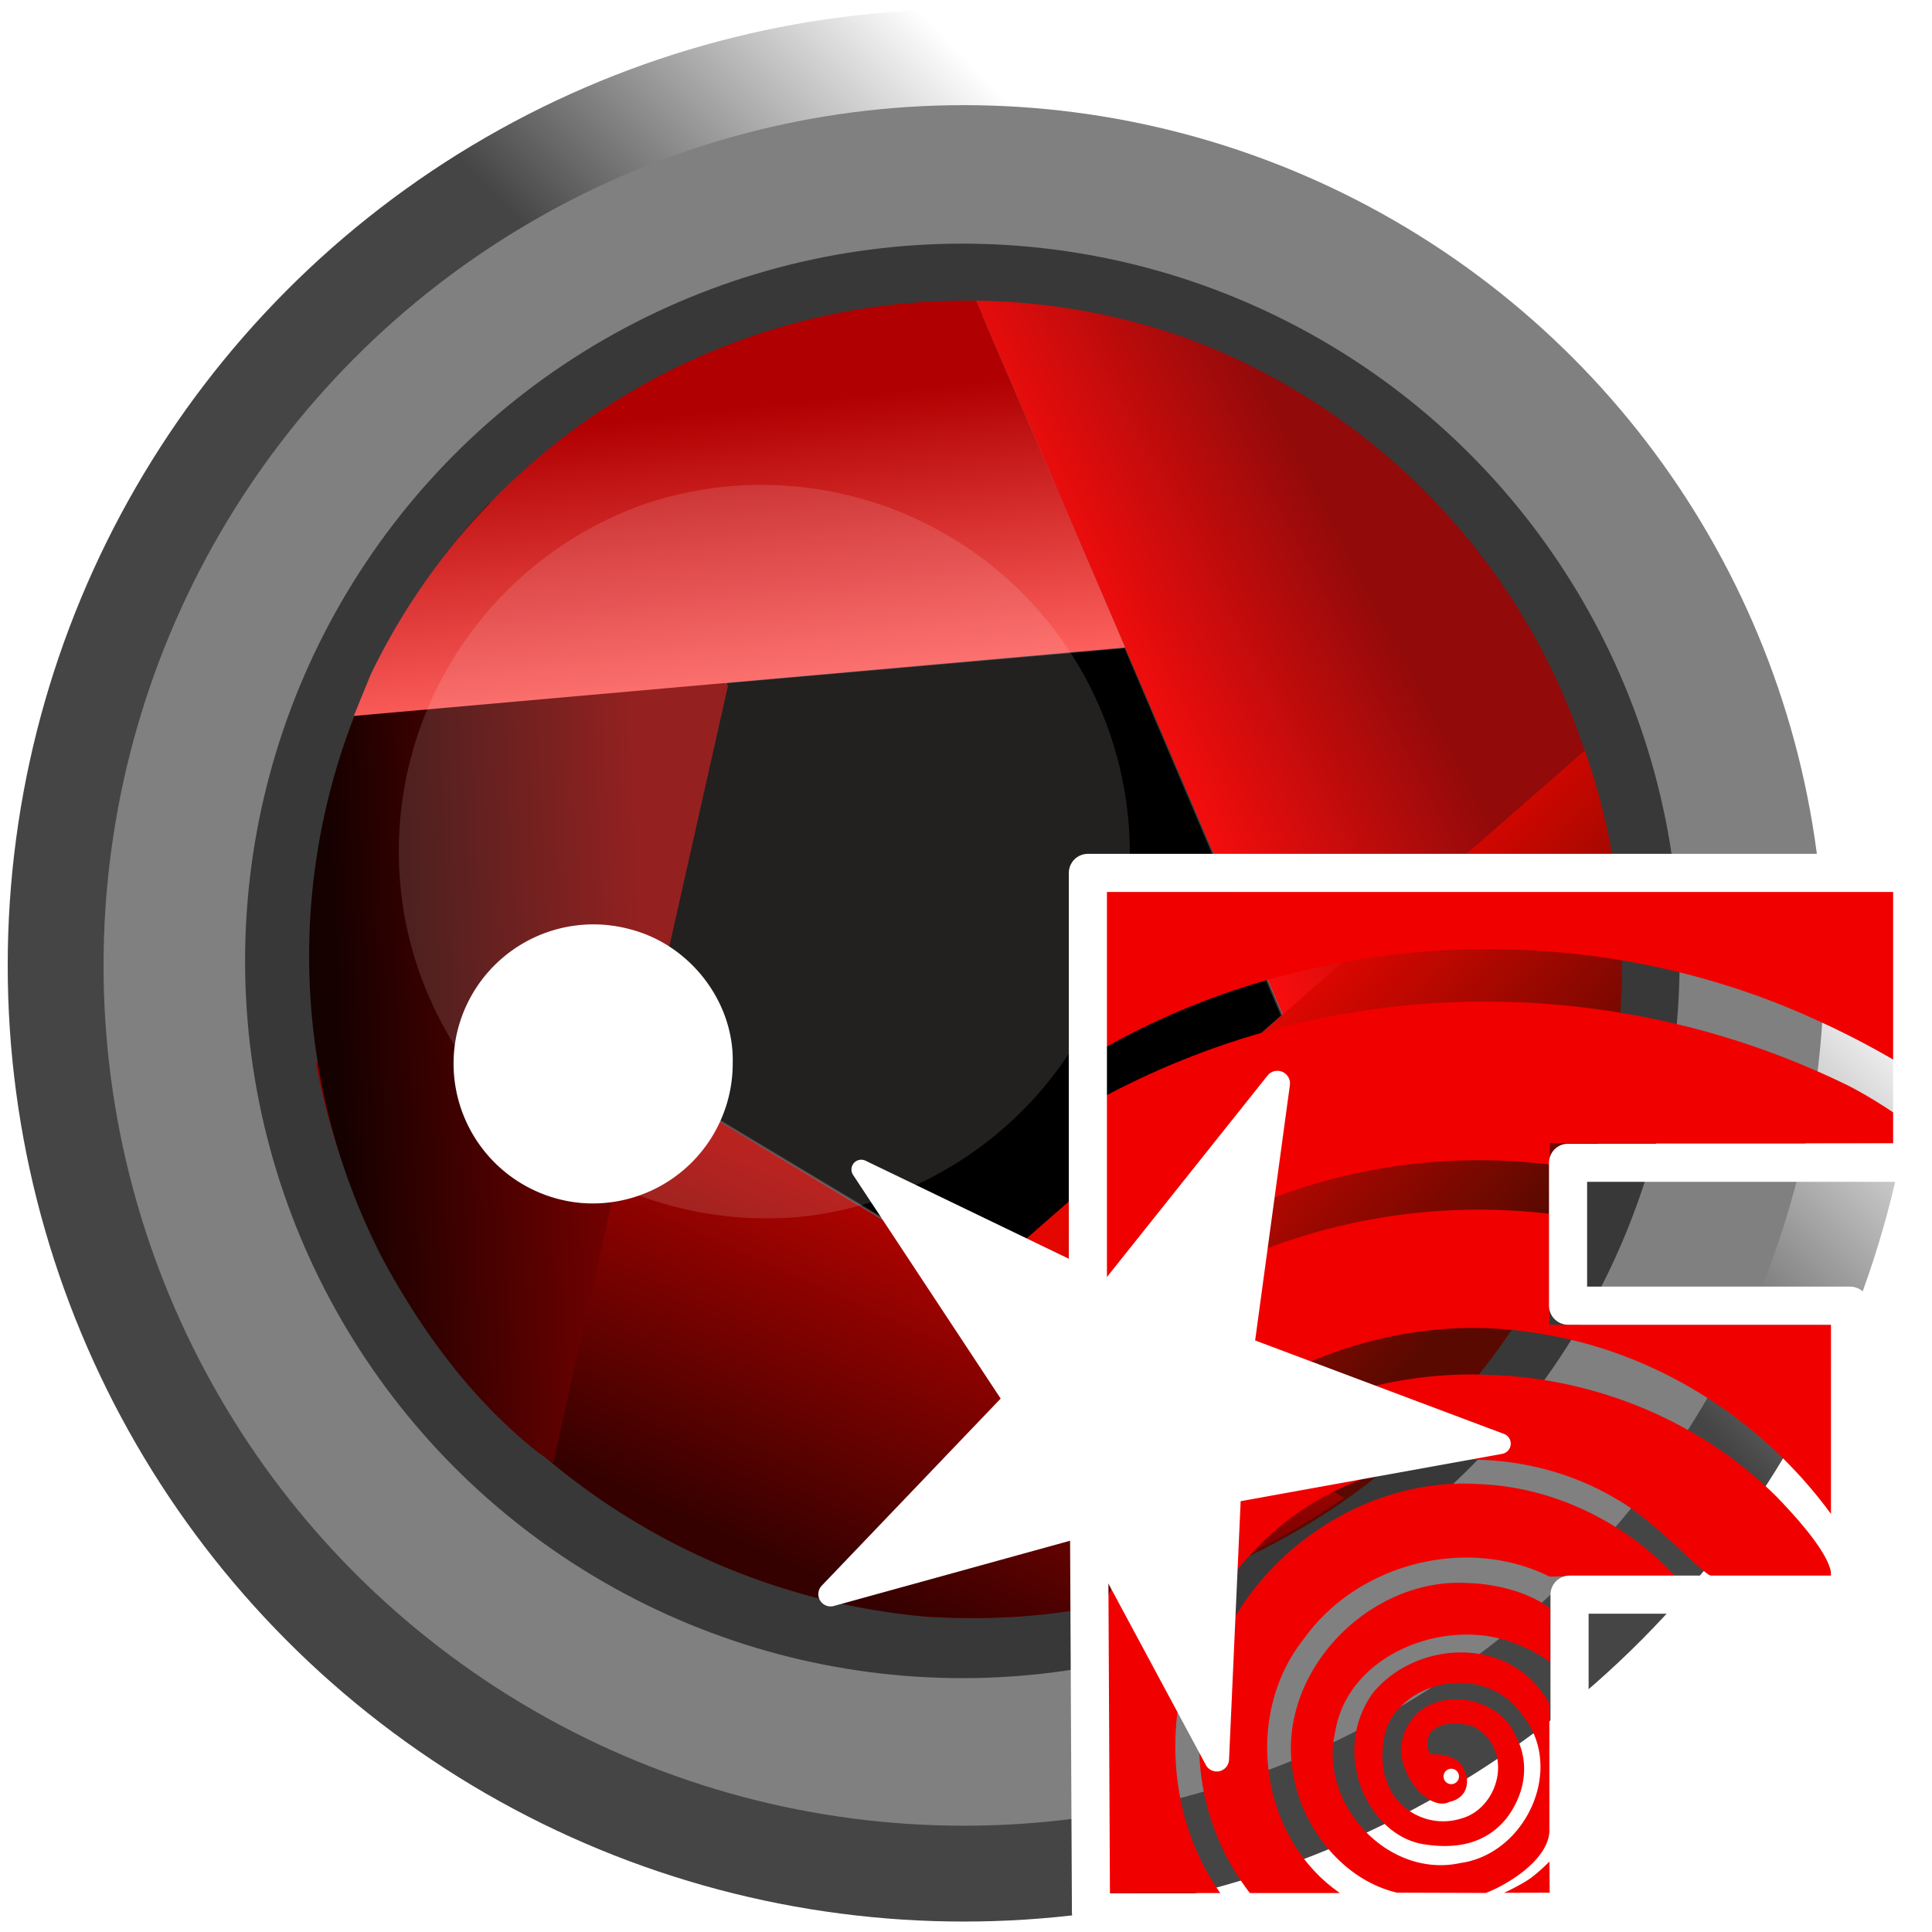 <svg xmlns="http://www.w3.org/2000/svg" xmlns:xlink="http://www.w3.org/1999/xlink" viewBox="0 0 48 48"><defs><linearGradient xlink:href="#a" id="g" x1="9.26" x2="7.23" y1="3.3" y2="5.3" gradientTransform="translate(62.717 -8.208) scale(3.78)" gradientUnits="userSpaceOnUse"/><linearGradient id="a"><stop offset="0" stop-color="#fff"/><stop offset="1" stop-color="#454545"/></linearGradient><linearGradient xlink:href="#b" id="h" x1="7.8" x2="9.36" y1="5.28" y2="4.47" gradientTransform="translate(62.717 -8.208) scale(3.78)" gradientUnits="userSpaceOnUse"/><linearGradient id="b"><stop offset="0" stop-color="#f60d0d"/><stop offset="1" stop-color="#920a0a"/></linearGradient><linearGradient xlink:href="#c" id="i" x1="7.95" x2="9.64" y1="7.04" y2="8.56" gradientTransform="translate(62.717 -8.208) scale(3.78)" gradientUnits="userSpaceOnUse"/><linearGradient id="c"><stop offset="0" stop-color="#e40700"/><stop offset="1" stop-color="#5a0900"/></linearGradient><linearGradient xlink:href="#d" id="j" x1="6.07" x2="5.11" y1="8.09" y2="10.22" gradientTransform="translate(62.717 -8.208) scale(3.78)" gradientUnits="userSpaceOnUse"/><linearGradient id="d"><stop offset="0" stop-color="#ad0300"/><stop offset="1" stop-color="#350100"/></linearGradient><linearGradient xlink:href="#e" id="k" x1="4.26" x2="2.17" y1="5.92" y2="6.02" gradientTransform="translate(62.717 -8.208) scale(3.78)" gradientUnits="userSpaceOnUse"/><linearGradient id="e"><stop offset="0" stop-color="#830100"/><stop offset="1" stop-color="#140100"/></linearGradient><linearGradient xlink:href="#f" id="l" x1="5.42" x2="5.21" y1="4.53" y2="2.64" gradientTransform="translate(62.717 -8.208) scale(3.78)" gradientUnits="userSpaceOnUse"/><linearGradient id="f"><stop offset="0" stop-color="#ff6360"/><stop offset="1" stop-color="#b10001"/></linearGradient><filter id="m" width="1.34" height="1.339" x="-.17" y="-.169" color-interpolation-filters="sRGB"><feGaussianBlur stdDeviation=".34"/></filter><filter id="n" width="1.105" height="1.105" x="-.052" y="-.052" color-interpolation-filters="sRGB"><feGaussianBlur stdDeviation=".04"/></filter></defs><g transform="translate(-62.808 8.232)"><circle cx="86.754" cy="15.754" r="22.564" fill="gray" fill-rule="evenodd" stroke="url(#g)" stroke-width="2.381" paint-order="markers fill stroke"/><circle cx="86.717" cy="15.641" r="16.932" fill="gray" fill-rule="evenodd" stroke="#383838" stroke-width="1.776" paint-order="markers fill stroke"/><path fill-rule="evenodd" stroke="#383838" stroke-linejoin="round" stroke-width=".038" d="m90.76 7.855 3.894 9.147-7.408 6.538-8.58-5.14 2.192-9.676z" paint-order="markers fill stroke"/><path fill="url(#h)" d="m87.057-.762 7.634 17.764 8.315-1.815A16.44 16.44 0 0 0 92.424.22a16.214 16.214 0 0 0-5.367-.982Z"/><path fill="url(#i)" d="M102.213 10.387 87.208 23.502l-1.474 8.429a16.176 16.176 0 0 0 16.44-21.544Z"/><path fill="url(#j)" d="M70.654 18.173a16.97 16.97 0 0 0 15.118 13.758c4.157.264 7.332-.832 10.431-2.948l-17.5-10.545Z"/><path fill="url(#k)" d="M74.962 4.265a16.403 16.403 0 0 0-2.645 18.784c.982 1.814 2.23 3.515 3.855 4.8l.378.264L80.896 8.8z"/><path fill="url(#l)" d="M86.754-.762a16.403 16.403 0 0 0-14.74 9.297l-.416 1.02 19.163-1.7-3.704-8.617Z"/><path fill="#ffebeb" fill-rule="evenodd" d="M7.45 5.6A2.42 2.42 0 0 1 5.3 7.99 2.42 2.42 0 0 1 2.7 6.1a2.42 2.42 0 0 1 1.58-2.8 2.42 2.42 0 0 1 3.17 2.3Z" filter="url(#m)" opacity=".37" transform="translate(62.717 -8.208) scale(3.78)"/><path fill="#fff" fill-rule="evenodd" d="M4.84 6.99a.92.92 0 0 1-1 .91.92.92 0 0 1-.82-1.08.92.92 0 0 1 1.14-.72c.4.1.69.48.68.88z" filter="url(#n)" transform="translate(62.717 -8.208) scale(3.78)"/></g><path fill="#f10000" d="M105.69 145.2s-1.62 1.67-3.11 2.64c-1.63 1-3.2 1.7-3.2 1.7l6.34-.02zm-13.8-38.66c-13.06.8-24.47 13.83-21.66 27.07 1.41 7.25 6.98 14.18 14.3 15.91l12.32.04c2.72-1.01 8.52-4.38 8.83-8.45v-17.83c-5.3-9.64-18.47-8.8-24.48-1.5-5.95 8.22-.8 19.74 7 21.01 5.4.88 9.2-.57 11.67-3.78 2.72-3.73 2.96-7.94 1.11-11.3-2.7-6.57-15-7.45-15.93 1.92.27 4.73 4.41 8.53 6.75 7.29 3.52-.75 2.83-4.95.6-6.02-2.61-1.26-3.37.27-3.6-1.63-.33-2.57 1.95-3.82 6.15-2.92 6 3.07 3.83 11.37-1.42 12.85a8.33 8.33 0 0 1-9.05-2.66c-2.43-2.91-2.3-7.44-1.24-10.29 3.26-6.83 14.03-8.1 18.57-1.52 6.18 7.3.72 19.38-8.46 20.67-10.12 2.22-19.67-8.26-17.41-18.15 1.76-11.02 15.74-16.22 25.26-12.2 2 .73 3.81 1.9 4.58 2.47v-3.34l.01-4.08c-1.01-.8-2.03-1.4-4.07-2.19a24.23 24.23 0 0 0-7.2-1.36c-.88-.06-1.76-.06-2.63-.01zM46 105.12a46.11 46.11 0 0 0-1.78 3.62l.02 40.84 6.73-.01H60c-5.83-8.29-7.43-18.74-5.39-28.46z" color="#000" font-family="'Gill Sans Ultra Bold'" font-size="44.68" font-weight="400" letter-spacing="0" overflow="visible" paint-order="markers stroke fill" style="line-height:1.25;-inkscape-font-specification:&quot;Gill Sans Ultra Bold, Normal&quot;;font-variant-ligatures:normal;font-variant-position:normal;font-variant-caps:normal;font-variant-numeric:normal;font-variant-alternates:normal;font-variant-east-asian:normal;font-feature-settings:normal;font-variation-settings:normal;text-indent:0;text-align:start;text-decoration-line:none;text-decoration-style:solid;text-decoration-color:#000;text-transform:none;text-orientation:mixed;white-space:normal;shape-padding:0;shape-margin:0;inline-size:0;isolation:auto;mix-blend-mode:normal;solid-color:#000;solid-opacity:1" transform="matrix(.179 0 0 .179 19.577 20.259)" word-spacing="0"/><path fill="#f10000" d="M92.3 92.77c-13.93.63-26.93 9.98-32.42 22.67l-.64 14.3-2-3.73c-.03.24-.07.48-.09.73a33.68 33.68 0 0 0 6.96 22.83h12.5c-11.17-7.71-13.42-24.74-5-35.29 7.46-10.48 22.63-14.35 34.1-8.63 1.55-.04 4.37-.06 6.44-.08h10.98c-7.01-7.52-16.92-12.38-27.25-12.76-1.2-.08-2.39-.09-3.57-.04Z" color="#000" font-family="'Gill Sans Ultra Bold'" font-size="44.68" font-weight="400" letter-spacing="0" overflow="visible" paint-order="markers stroke fill" style="line-height:1.25;-inkscape-font-specification:&quot;Gill Sans Ultra Bold, Normal&quot;;font-variant-ligatures:normal;font-variant-position:normal;font-variant-caps:normal;font-variant-numeric:normal;font-variant-alternates:normal;font-variant-east-asian:normal;font-feature-settings:normal;font-variation-settings:normal;text-indent:0;text-align:start;text-decoration-line:none;text-decoration-style:solid;text-decoration-color:#000;text-transform:none;text-orientation:mixed;white-space:normal;shape-padding:0;shape-margin:0;inline-size:0;isolation:auto;mix-blend-mode:normal;solid-color:#000;solid-opacity:1" transform="matrix(.179 0 0 .179 19.577 20.259)" word-spacing="0"/><path fill="#f10000" d="M93.48 77.61a58.6 58.6 0 0 0-15.33 2.45l18.46 6.93-35.75 6.47-.63 14.13a35.65 35.65 0 0 1 4.44-5.46c12.56-13.66 34.6-16.75 50.47-7.15 5.17 2.88 12.02 10.58 13.08 10.58l16.6.01c-.03-2.83-4.64-7.94-7.6-11.01-10.47-10.4-24.96-16.42-39.66-16.9a55.73 55.73 0 0 0-4.08-.05z" color="#000" font-family="'Gill Sans Ultra Bold'" font-size="44.68" font-weight="400" letter-spacing="0" overflow="visible" paint-order="markers stroke fill" style="line-height:1.25;-inkscape-font-specification:&quot;Gill Sans Ultra Bold, Normal&quot;;font-variant-ligatures:normal;font-variant-position:normal;font-variant-caps:normal;font-variant-numeric:normal;font-variant-alternates:normal;font-variant-east-asian:normal;font-feature-settings:normal;font-variation-settings:normal;text-indent:0;text-align:start;text-decoration-line:none;text-decoration-style:solid;text-decoration-color:#000;text-transform:none;text-orientation:mixed;white-space:normal;shape-padding:0;shape-margin:0;inline-size:0;isolation:auto;mix-blend-mode:normal;solid-color:#000;solid-opacity:1" transform="matrix(.179 0 0 .179 19.577 20.259)" word-spacing="0"/><path fill="#f10000" d="M95.5 54.72a82.92 82.92 0 0 0-31.1 6.2l-1.8 13.3 7.33 2.76c10.63-5.1 22.72-7.1 34.44-5.04 16.14 2.51 30.88 11.95 40.46 25.1V70.7h-39.15V55.29a85.86 85.86 0 0 0-10.18-.57Z" color="#000" font-family="'Gill Sans Ultra Bold'" font-size="44.68" font-weight="400" letter-spacing="0" overflow="visible" paint-order="markers stroke fill" style="line-height:1.25;-inkscape-font-specification:&quot;Gill Sans Ultra Bold, Normal&quot;;font-variant-ligatures:normal;font-variant-position:normal;font-variant-caps:normal;font-variant-numeric:normal;font-variant-alternates:normal;font-variant-east-asian:normal;font-feature-settings:normal;font-variation-settings:normal;text-indent:0;text-align:start;text-decoration-line:none;text-decoration-style:solid;text-decoration-color:#000;text-transform:none;text-orientation:mixed;white-space:normal;shape-padding:0;shape-margin:0;inline-size:0;isolation:auto;mix-blend-mode:normal;solid-color:#000;solid-opacity:1" transform="matrix(.179 0 0 .179 19.577 20.259)" word-spacing="0"/><path fill="#f10000" d="M96.74 25.85a111.7 111.7 0 0 0-52.52 13v27.48l.08.05c.65-.54 1.32-1.05 1.99-1.56l21.2-26.6-2.12 15.64a80.58 80.58 0 0 1 40.36-5.4l.02-2.99 52.74.01c-.04-1.01-7.52-6.22-12.2-8.4a114.27 114.27 0 0 0-49.55-11.23Z" color="#000" font-family="'Gill Sans Ultra Bold'" font-size="44.68" font-weight="400" letter-spacing="0" overflow="visible" paint-order="markers stroke fill" style="line-height:1.25;-inkscape-font-specification:&quot;Gill Sans Ultra Bold, Normal&quot;;font-variant-ligatures:normal;font-variant-position:normal;font-variant-caps:normal;font-variant-numeric:normal;font-variant-alternates:normal;font-variant-east-asian:normal;font-feature-settings:normal;font-variation-settings:normal;text-indent:0;text-align:start;text-decoration-line:none;text-decoration-style:solid;text-decoration-color:#000;text-transform:none;text-orientation:mixed;white-space:normal;shape-padding:0;shape-margin:0;inline-size:0;isolation:auto;mix-blend-mode:normal;solid-color:#000;solid-opacity:1" transform="matrix(.179 0 0 .179 19.577 20.259)" word-spacing="0"/><path fill="#f10000" d="M44.22 10.61V32.1c29.98-16.79 67.85-17.97 98.97-3.5 5.3 2.41 10.41 5.24 15.3 8.42V10.6Z" color="#000" font-family="'Gill Sans Ultra Bold'" font-size="44.68" font-weight="400" letter-spacing="0" overflow="visible" paint-order="markers stroke fill" style="line-height:1.25;-inkscape-font-specification:&quot;Gill Sans Ultra Bold, Normal&quot;;font-variant-ligatures:normal;font-variant-position:normal;font-variant-caps:normal;font-variant-numeric:normal;font-variant-alternates:normal;font-variant-east-asian:normal;font-feature-settings:normal;font-variation-settings:normal;text-indent:0;text-align:start;text-decoration-line:none;text-decoration-style:solid;text-decoration-color:#000;text-transform:none;text-orientation:mixed;white-space:normal;shape-padding:0;shape-margin:0;inline-size:0;isolation:auto;mix-blend-mode:normal;solid-color:#000;solid-opacity:1" transform="matrix(.179 0 0 .179 19.577 20.259)" word-spacing="0"/><path fill="none" stroke="#fff" stroke-linecap="round" stroke-linejoin="round" stroke-width=".947" d="M27.028 31.743V21.687h20.48v7.202h-8.55v3.55h7.006v7.18h-6.969v7.895h-11.89Z"/><path fill="#fff" stroke="#000" stroke-width=".05" d="m22.215 29.72 5.382 2.469 3.875-4.818-.623 6.142 5.902 2.27-6.264 1.324-.322 5.904-3.071-5.2-6.103 1.626 4.295-4.6z"/><path fill="#fff" fill-rule="evenodd" d="M66.563 36.104 44.26 64.08 10.765 47.924a1.36 1.36 131.166 0 0-1.727 1.975L29.52 80.94 4.686 106.909a1.702 1.702 59.139 0 0 1.684 2.817L41 100.16l17.005 31.64a1.71 1.71 167.158 0 0 3.213-.733L62.83 95.18l36.307-6.57a1.439 1.439 95.136 0 0 .249-2.763l-2.076-.777-32.47-12.2 4.824-35.44a1.75 1.75 23.157 0 0-3.101-1.326ZM64.46 45.32l-4.11 30.25 28.58 10.72-30.04 5.44-1.36 30.5-14.46-26.9-29.43 8.13 21.1-22.05-16.8-25.48L45.42 69.2Z" color="#000" font-family="sans-serif" font-weight="400" overflow="visible" style="line-height:normal;font-variant-ligatures:normal;font-variant-position:normal;font-variant-caps:normal;font-variant-numeric:normal;font-variant-alternates:normal;font-variant-east-asian:normal;font-feature-settings:normal;font-variation-settings:normal;text-indent:0;text-align:start;text-decoration-line:none;text-decoration-style:solid;text-decoration-color:#000;text-transform:none;text-orientation:mixed;white-space:normal;shape-padding:0;shape-margin:0;inline-size:0;isolation:auto;mix-blend-mode:normal;solid-color:#000;solid-opacity:1" transform="matrix(.179 0 0 .179 19.577 20.259)"/><path fill="#fff" fill-rule="evenodd" d="M36.248 44.135a.191.191 0 0 1-.191.192.191.191 0 0 1-.192-.192.191.191 0 0 1 .192-.191.191.191 0 0 1 .191.191"/></svg>
